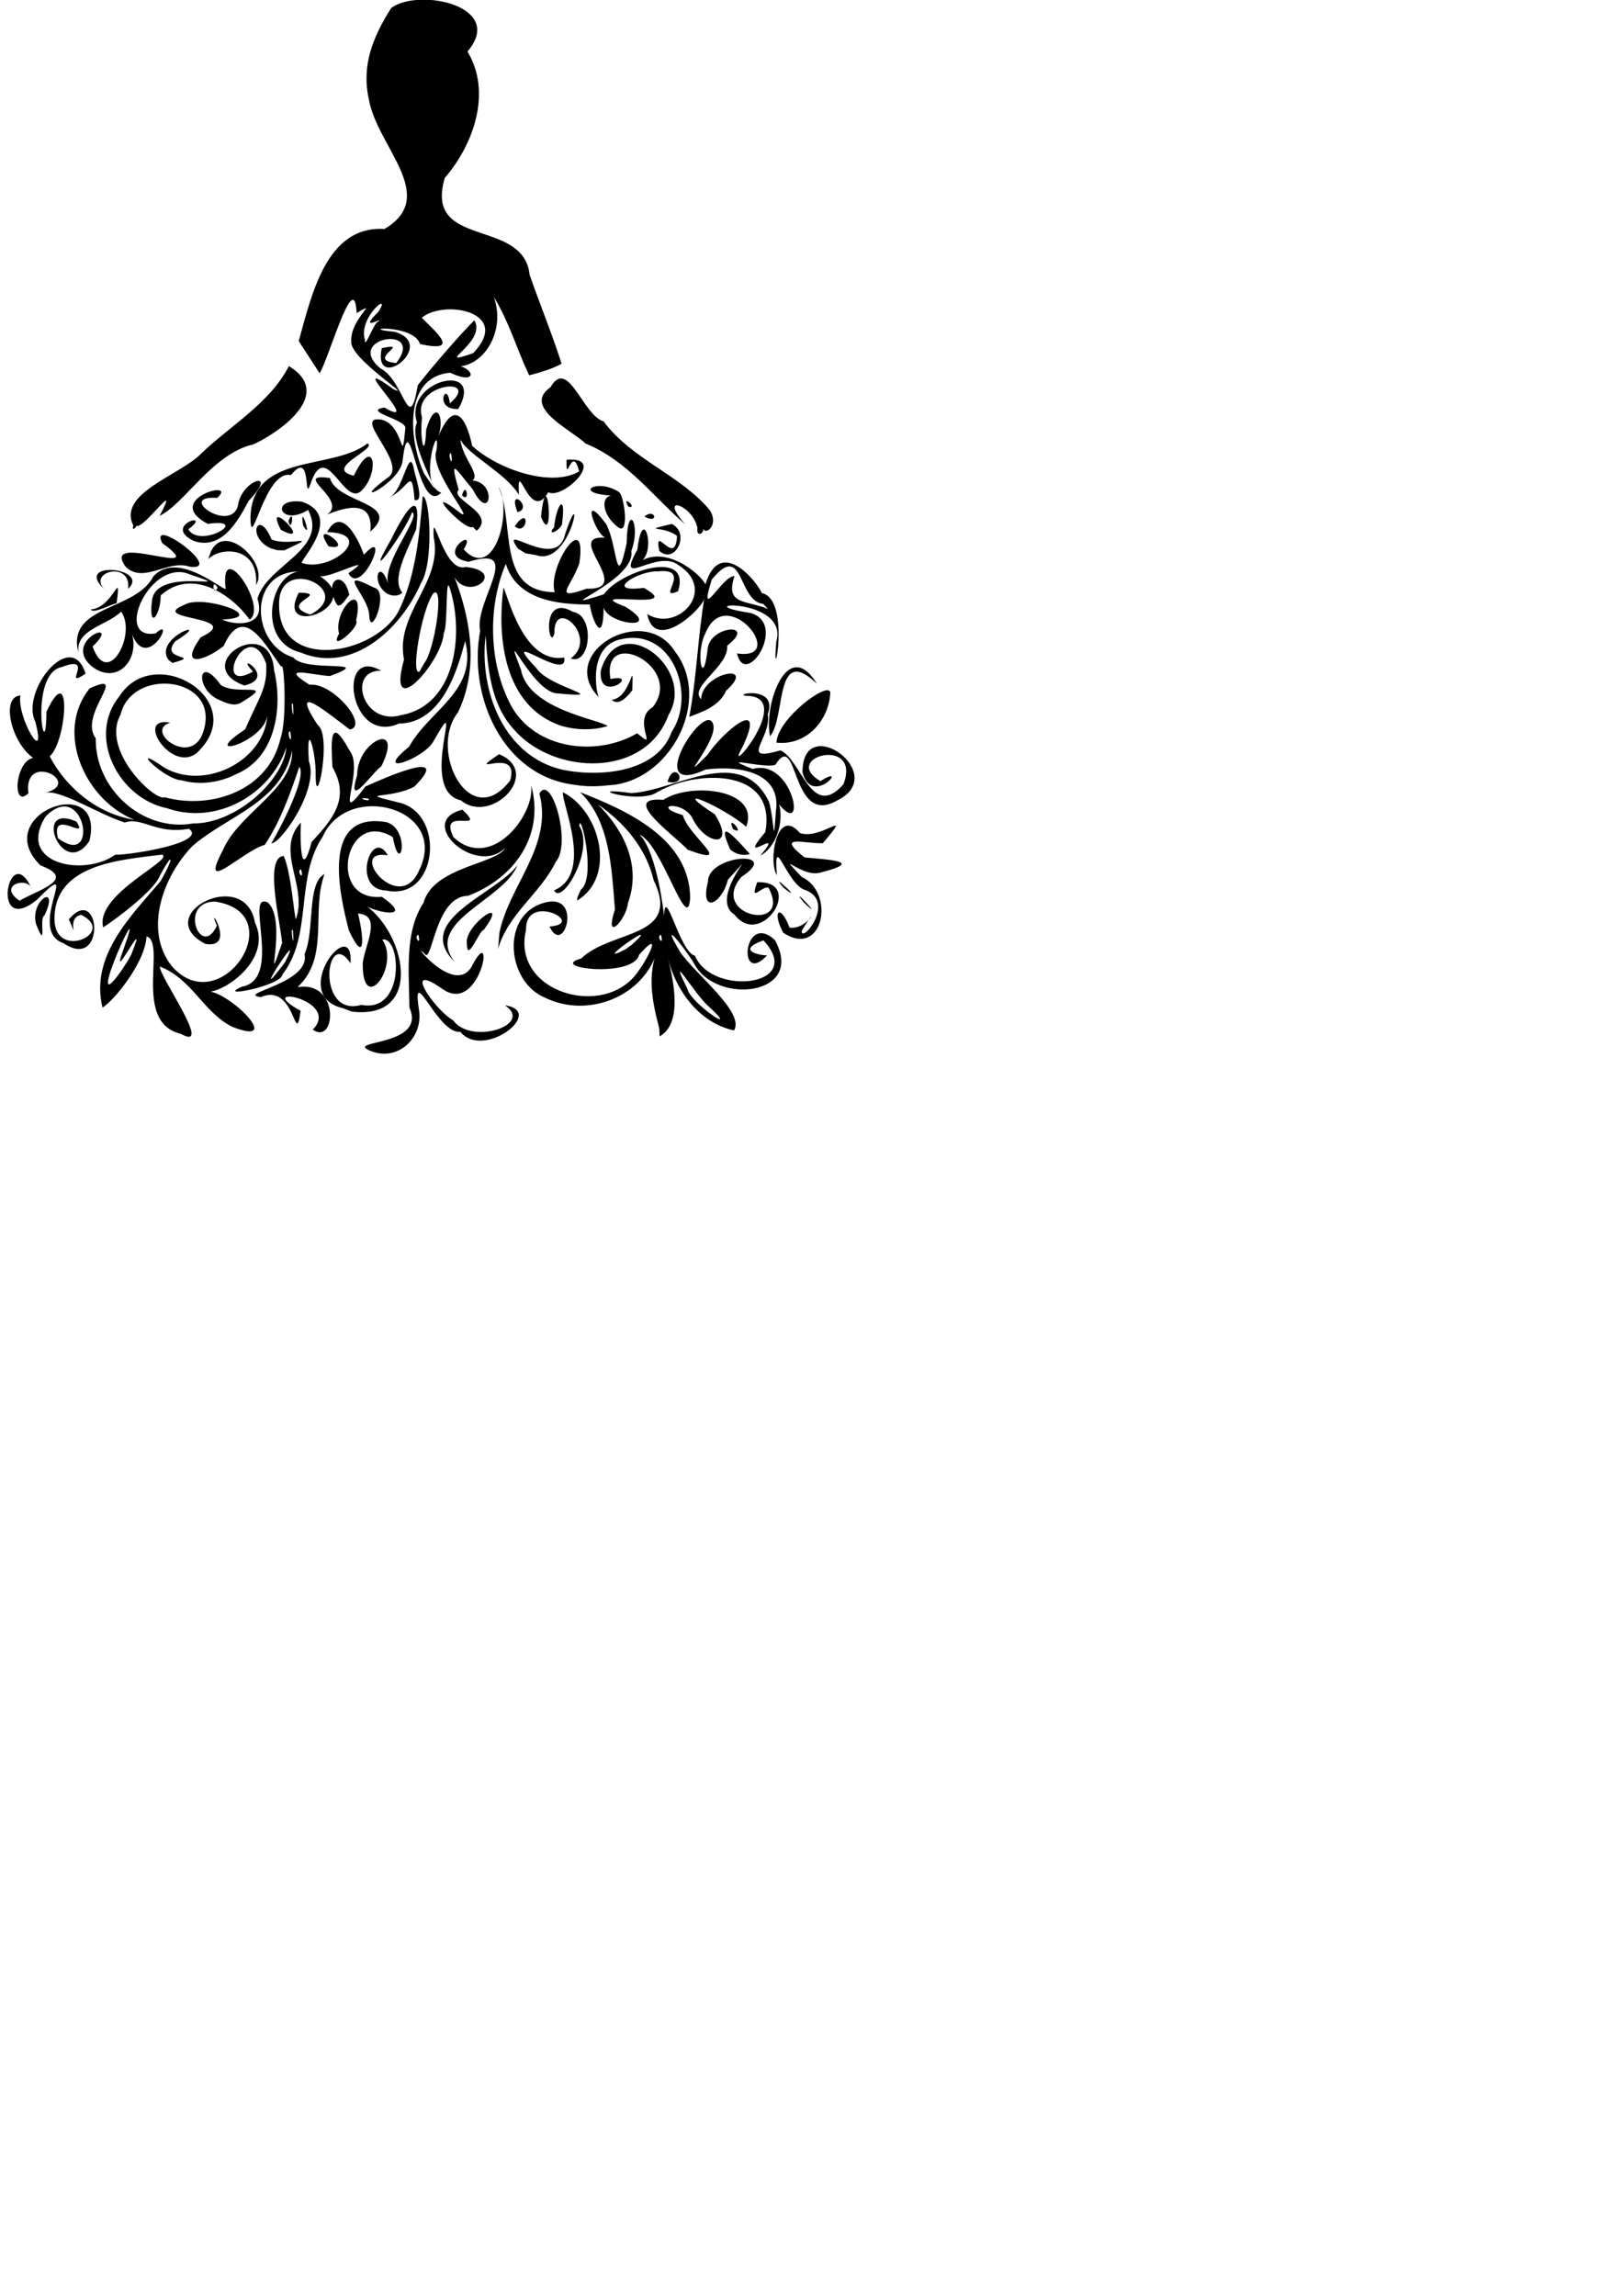 <?xml version="1.0" encoding="UTF-8" standalone="no"?>
<!-- Created with Inkscape (http://www.inkscape.org/) -->

<svg
   xmlns:dc="http://purl.org/dc/elements/1.1/"
   xmlns:cc="http://creativecommons.org/ns#"
   xmlns:rdf="http://www.w3.org/1999/02/22-rdf-syntax-ns#"
   xmlns:svg="http://www.w3.org/2000/svg"
   xmlns="http://www.w3.org/2000/svg"
   xmlns:sodipodi="http://sodipodi.sourceforge.net/DTD/sodipodi-0.dtd"
   xmlns:inkscape="http://www.inkscape.org/namespaces/inkscape"
   width="210mm"
   height="297mm"
   viewBox="0 0 744.094 1052.362"
   id="svg4170"
   version="1.1"
   inkscape:version="0.91 r13725"
   sodipodi:docname="woman3.svg">
  <defs
     id="defs4172" />
  <sodipodi:namedview
     id="base"
     pagecolor="#ffffff"
     bordercolor="#666666"
     borderopacity="1.0"
     inkscape:pageopacity="0.0"
     inkscape:pageshadow="2"
     inkscape:zoom="1.4"
     inkscape:cx="134.98691"
     inkscape:cy="756.98747"
     inkscape:document-units="px"
     inkscape:current-layer="layer1"
     showgrid="false"
     inkscape:window-width="1846"
     inkscape:window-height="1058"
     inkscape:window-x="1986"
     inkscape:window-y="-8"
     inkscape:window-maximized="1" />
  <g
     inkscape:label="Layer 1"
     inkscape:groupmode="layer"
     id="layer1">
    <path
       style="fill:#000000"
       d="m 168.813,481.249 c -8.93,-4.416 26.768,-1.882 18.905,-19.351 -0.263,-17.358 -2.164,-34.907 6.471,-48.118 4.509,-16.504 33.678,-17.702 37.437,-25.128 -13.473,13.429 -41.44,-12.075 -19.619,-17.498 12.027,11.407 -11.471,-2.071 -4.079,12.634 17.154,15.973 37.485,-10.247 35.585,-23.925 6.337,23.045 -7.66,42.713 -28.871,50.737 -14.291,0.162 -16.177,27.464 -19.321,27.218 -9.191,-9.5 12.823,19.574 20.985,5.114 11.138,-21.731 4.167,22.532 -13.269,10.521 -19.127,-13.463 -4.359,8.989 4.716,14.267 8.37,11.543 37.269,2.011 23.699,-6.916 19.135,2.775 -9.726,25.228 -20.427,12.163 -10.336,1.174 -22.137,-32.009 -19.047,-10.78 2.619,13.574 -10.06,25.358 -23.166,19.061 z m 22.943,-52.798 c -2.434,0.9 1.723,5.862 0,0 z m 110.514,43.037 c -3.224,-12.315 -5.769,-24.5 -0.57,-36.843 -5.764,21.974 -31.933,32.458 -51.788,22.689 -17.709,-7.175 -20.566,-38.22 -0.184,-43.588 17.659,-4.83 8.854,25.255 2.209,10.967 17.556,-1.346 -11.2,-15.993 -10.767,1.552 -6.913,28.553 35.773,41.097 51.109,19.445 6.013,-8.268 11.026,-19.753 0.707,-7.998 -2.771,10.745 -42.358,5.995 -26.528,1.638 13.757,-13.322 46.181,-9.062 33.254,-35.828 -3.448,-14.621 -13.445,-26.392 -25.56,-34.785 11.943,11.93 19.987,28.056 13.75,45.169 -0.72,7.674 -11.163,18.845 -5.975,3.031 -1.479,-18.516 -2.17,-40.607 -15.997,-53.825 21.65,8.5 50.22,21.254 50.489,48.438 -1.17,17.876 -12.817,-24.536 -23.164,-28.941 8.258,8.285 11.401,38.454 11.193,37.378 0.396,-15.307 7.139,16.604 14.156,18.066 7.69,18.832 51.069,14.096 31.396,-7.008 -13.085,4.727 -1.262,6.976 1.717,6.878 -13.806,14.695 -10.949,-20.548 3.543,-6.993 14.308,25.712 -27.573,30.017 -37.23,10.388 -4.871,-7.831 -15.994,-21.433 -6.222,-4.979 6.815,10.095 29.852,27.716 24.71,36.005 -16.458,-3.616 -26.966,-19.003 -30.365,-33.46 2.824,11.224 6.773,30.273 -3.732,36.185 z m 22.883,-9.938 c -6.362,-5.164 -19.709,-28.09 -9.943,-8.129 1.39,6.475 24.998,22.133 9.943,8.129 z m -35.556,-28.438 c 16.278,-14.674 -20.616,11.336 -2.685,1.939 z m 13.409,-4.661 c -2.434,0.9 1.723,5.862 0,0 z M 82.833,473.862 C 60.564,468.609 76.492,431.977 67.189,429.23 c -0.614,12.097 -15.232,29.761 -20.198,32.632 -5.732,-23.568 12.753,-41.657 26.509,-57.792 5.988,-10.168 6.533,-15.202 -0.183,-2.691 -3.469,8.688 -28.145,25.417 -26.024,23.624 -3.804,-15.176 32.971,-30.939 26.967,-33.247 -18.883,2.392 -49.684,4.199 -49.272,29.854 0.344,18.878 28.882,5.959 12.263,-2.248 -7.572,1.229 -0.329,14.103 -5.688,2.039 14.583,-17.001 17.295,24.187 -2.544,10.91 -17.361,-6.012 9.463,-41.784 -12.087,-19.879 -21.876,17.835 -12.812,-28.492 -2.399,-5 -1.549,-5.818 -16.192,-1.843 -5.582,5.465 8.06,-4.904 26.89,-9.792 9.604,-16.198 -23.792,-23.478 30.04,-43.367 22.451,-11.262 -12.153,18.493 -26.707,-17.945 -5.993,-8.854 6.181,9.449 -12.008,-6.594 -8.443,7.605 19.454,14.604 12.208,-28.066 -5.665,-9.922 -13.667,21.963 17.891,27.713 31.818,17.569 8.938,-0.087 42.448,-5.762 33.886,-11.951 -14.892,2.773 -21.406,-5.573 -29.419,-2.855 -12.508,-3.972 -30.174,-15.763 -36.98,-13.491 18.88,-4.457 -9.725,-19.711 -7.18,0.077 -9.303,9.085 -5.07,-25.707 8.422,-13.718 -14.175,-1.255 -22.911,-30.467 -12.09,-31.1 -1.822,9.854 12.339,33.464 6.85,12.07 -7.058,-13.869 16.49,-43.314 23.019,-22.066 -11.319,7.643 4.85,-9.13 -10.799,-3.066 -15.615,2.835 -7.276,48.788 -7.137,20.504 11.903,-25.14 9.283,13.995 1.468,20.427 7.726,14.789 22.192,26.464 38.862,29.116 -22.415,-8.908 -36.742,-39.869 -20.571,-60.205 18.985,-8.753 -5.415,12.023 2.837,22.82 -0.431,23.111 21.488,43.157 44.63,39.058 19.347,0.23 41.384,-19.506 42.776,-34.88 -7.405,22.084 -32.475,35.782 -54.809,27.879 -21.889,-4.474 -36.901,-32.544 -21.74,-51.323 15.933,-24.676 58.872,1.276 37.002,24.465 -11.444,13.561 -31.1,-15.746 -13.681,-12.305 -12.554,3.527 10.373,21.375 15.337,3.44 7.396,-24.66 -32.807,-29.229 -38.123,-7.177 -9.225,16.461 15.876,40.005 20.25,37.911 21.55,5.839 47.681,-3.252 53.056,-26.94 3.152,-8.636 1.677,-36.472 0.391,-32.847 -7.118,-9.4 -17.353,-30.086 -26.445,-9.527 -8.632,6.791 -20.912,10.468 -10.481,-4.056 21.134,-9.873 -25.158,-7.629 -7.497,-14.869 8.12,-4.987 39.666,5.873 17.287,6.737 4.826,2.573 20.675,4.111 16.171,-9.518 4.447,-15.629 32.778,-22.493 23.241,-40.694 -12.824,7.91 -17.715,-5.604 -2.859,-3.788 18.844,6.405 0.134,25.654 -0.105,28.067 13.492,4.671 34.508,-13.582 11.667,-14.119 8.033,-15.141 17.491,11.414 16.796,10.439 12.965,-14.224 -1.052,19.767 -7.007,8.408 14.868,-10.158 -11.587,3.984 -13.705,1.001 23.077,13.916 -20.609,29.795 -9.029,7.893 15.197,0.399 -10.237,5.058 5.224,10.046 21.535,-10.993 -14.626,-28.036 -14.289,-4.619 -0.375,31.075 43.36,23.333 54.609,3.418 7.996,-15.948 9.759,-35.153 11.221,-52.962 3.437,-0.169 5.113,30.587 -0.764,39.744 -8.876,20.552 -31.255,41.903 -55.115,31.844 -20.133,-4.912 -14.437,-34.963 -1.27,-37.134 -23.069,0.39 -21.594,33.38 -2.177,39.369 5.634,7.151 38.441,0.578 16.792,8.535 -8.205,-0.445 -24.023,-5.17 -9.335,3.988 10.438,-1.298 27.47,18.766 18.477,20.526 -8.79,-6.452 -28.809,-23.458 -14.751,-2.135 6.802,4.819 -0.986,41.798 -0.921,22.714 0.238,-9.726 -4.411,-26.62 -3.133,-6.208 4.941,13.128 -13.298,38.397 -17.191,37.776 5.658,-9.612 16.197,-30.74 12.827,-35.066 -4.086,12.209 -8.798,25.328 -15.855,35.791 -10.262,2.823 -30.556,24.006 -19.223,2.512 7.116,-16.978 32.433,-27.93 31.797,-45.722 -4.789,23.787 -29.692,29.824 -45.599,43.654 -13.449,13.689 -22.735,38.604 -9.508,55.205 22.383,25.476 55.368,-24.337 19.73,-29.665 -17.068,0.169 -6.467,26.76 0.887,11.046 -5.479,-12.096 9.579,10.771 -5.249,8.373 -25.58,-13.106 18.147,-36.008 22.71,-9.711 7.497,15.563 -11.179,30.078 -20.367,31.572 11.029,2.275 32.874,25.052 10.029,16.172 -13.508,-6.76 -18.16,-21.695 -33.268,-27.682 -0.476,4.407 24.972,39.528 9.527,30.83 z m -22.633,-36.375 c 8.874,-22.134 -10.775,17.09 -3.549,-2.45 11.986,-33.163 -19.818,36.409 -1.141,10.109 1.662,-2.487 3.364,-4.969 4.689,-7.66 z m 72.878,-102.188 c -2.168,-0.404 1.312,8.352 0,0 z m 1.242,-12.524 c -1.508,-2.804 0.709,11.851 0,0 z m 9.088,149.178 c 13.474,-13.87 -28.673,-21.292 -5.584,-8.614 -2.575,18.318 -2.277,-13.251 -18.242,-6.28 -12.124,-1.536 23.083,-6.195 20.015,-19.718 4.857,-10.428 0.874,-32.507 9.207,-36.706 -6.327,16.835 2.458,38.228 -12.415,51.852 19.649,-3.247 17.652,27.068 7.019,19.467 z m 13.867,-9.781 c -25.583,-6.056 5.022,-44.153 3.408,-20.668 -11.447,-17.258 -16.035,25.215 5.013,19.108 20.391,3.947 18.104,-31.843 9.587,-29.883 8.385,12.29 -9.275,35.228 -8.979,10.763 0.854,-8.122 9.151,-21.983 -2.174,-22.755 2.846,11.389 3.334,23.795 -4.193,7.722 -4.539,-17.449 -12.763,-54.791 17.385,-49.568 11.181,3.646 6.161,25.737 2.786,6.835 -22.04,-13.535 -30.487,29.816 -5.067,27.348 16.718,11.562 -5.84,6.708 -9.198,2.806 19.686,11.638 29.531,53.818 -4.491,49.826 z m -46.364,-9.884 c 19.183,-3.453 0.659,-44.262 11.983,-38.511 9.298,8.767 -2.618,44.859 6.45,18.407 -0.87,-9.817 -8.298,-39.327 0.728,-39.821 3.467,7.56 4.85,28.482 5.6,28.902 5.536,-15.242 -9.804,-31.338 2.263,-44.231 -0.352,8.603 -0.107,27.656 4.956,8.887 9.991,-10.757 17.653,-20.186 9.508,-34.32 -0.514,-11.284 -1.52,-24.69 7.83,-7.614 7.185,8.641 -8.031,36.952 7.266,16.561 8.48,-3.827 40.526,-18.109 22.484,0.008 -11.222,6.046 -27.455,2.304 -7.631,7.193 22.257,4.522 18.553,45.455 -5.28,40.456 -16.36,-0.489 -6.703,-29.509 0.69,-16.154 -19.158,-3.105 5.168,27.654 14.264,7.178 14.466,-28.753 -32.68,-41.559 -44.114,-15.654 -12.768,18.992 -4.365,45.096 -18.483,63.175 -0.205,5.065 -31.32,11.131 -18.514,5.538 z m 19.756,-11.183 c 10.352,-20.482 -18.782,24.888 0,0 z m 3.653,-14.58 c -1.508,-2.804 0.709,11.851 0,0 z m 3.685,-28.075 c -2.434,0.9 1.723,5.862 0,0 z M 168.734,366.008 c -7.213,-0.788 2.371,2.202 0,0 z m 39.766,74.967 c -19.411,-19.249 18.711,-30.923 28.75,-44.373 -6.373,16.135 -43.252,25.908 -28.75,44.373 z m 5.531,-8.418 c -1.388,-8.444 20.374,-23.339 7.714,-6.28 -2.023,0.092 -7.572,15.527 -7.714,6.28 z m 14.937,-4.901 c 4.299,-21.733 24.701,-39.95 18.323,-63.898 5.463,-9.563 14.929,22.851 7.51,31.314 -7.024,14.448 -21.93,23.921 -26.463,39.914 z m 130.1,-0.113 c -5.461,-10.385 -1.134,-13.299 2.901,-2.339 9.073,1.101 14.069,-12.756 5.596,1.454 -0.364,6.241 15.862,-13.117 1.839,-18.614 -8.647,-2.118 -14.955,-28.021 -13.228,-6.916 -4.147,-6.162 0.005,-31.776 10.541,-19.292 10.03,3.445 24.915,-12.37 10.521,4.679 -8.583,0.246 -22.043,-4.277 -8.411,6.503 10.181,1.048 28.344,1.654 7.329,6.945 -8.351,2.66 -21.134,-11.352 -8.622,1.995 15.698,7.237 9.888,37.66 -8.464,25.586 z M 16.545,423.64 c -2.984,-11.162 11.097,-19.314 3.833,-3.984 -2.715,0.825 1.464,17.058 -3.833,3.984 z m 320.191,-4.374 c -12.865,-8.127 15.463,-36.015 -3.033,-16.032 -2.668,11.216 -13.011,16.119 -9.118,0.876 0.079,-12.559 34.431,-14.583 15.279,-2.118 -15.213,17.91 23.699,25.963 12.468,4.914 -3.026,-1.027 -8.877,7.526 -5.158,-2.504 22.018,-0.812 2.074,30.902 -10.438,14.864 z m 31.669,-5.693 c -7.677,-9.807 11.227,10.577 0,0 z m -102.073,-5.773 c 7.195,-5.585 -0.357,-37.011 -0.735,-29.187 7.073,10.982 -7.984,36.708 -11.594,29.534 18.345,-7.634 3.337,-40.032 4.076,-44.987 17.224,8.623 24.637,38.794 6.478,49.692 l 0.181,-1.597 z m 92.785,-0.945 c -7.563,-8.951 10.959,8.619 0,0 z m -10.567,-14.606 c 12.769,-15.087 -12.173,6.384 2.329,-10.872 5.524,-30.01 -32.931,-28.631 -50.622,-17.643 -9.435,4.535 -34.373,-3.486 -10.788,-0.182 20.444,-1.109 50.057,-22.819 63.125,4.025 2.515,9.2 1.91,22.256 3.141,4.111 2.452,-16.736 -14.932,-21.099 -32.171,-18.967 -30.342,14.068 1.354,-34.64 3.589,-19.823 0.718,8.463 -17.849,28.264 -2.718,13.039 6.784,-10.333 27.438,-27.791 16.015,-3.592 -9.732,16.747 23.252,-21.269 3.386,-23.294 -11.323,-0.196 13.365,-5.983 8.164,8.328 1.869,11.064 -13.759,22.288 5.795,16.582 9.588,4.044 14.21,32.294 28.907,15.512 8.45,-22.403 -29.322,-12.401 -10.523,-1.41 13.748,-8.869 -3.896,12.369 -8.243,-3.995 -0.218,-28.379 40.506,0.775 15.982,12.804 -21.584,12.639 -17.753,-33.234 -28.454,-16.284 -5.528,1.843 -27.323,-4.712 -10.348,1.897 18.395,-5.085 25.117,32.288 12.073,16.211 2.257,8.029 -1.228,19.547 -8.64,23.554 z m -33.274,-2.757 c -5.678,-6.304 -31.819,-24.561 -11.191,-22.856 13.017,-8.345 44.543,-4.71 38.012,12.32 -9.85,-8.754 -37.364,-20.757 -14.334,-5.645 9.943,15.911 -4.43,14.099 -10.27,1.808 -4.472,-8.554 -19.744,-6.048 -4.433,-1.47 2.484,9.617 24.595,24.194 2.216,15.842 z m 19.473,-0.13 c -7.701,-17.434 5.032,-2.223 9.045,2.095 -3.1,1.026 -6.641,0.026 -9.045,-2.095 z m 1.339,-9.268 c -3.573,-8.018 6.447,3.363 0,0 z M 211.301,366.869 c -20.413,-4.647 3.107,-54.673 -12.403,-27.394 -3.826,8.079 -29.171,17.276 -11.302,2.755 9.121,-16.673 31.623,-25.634 25.66,-48.388 -3.247,12.109 -10.249,37.623 -30.335,37.833 -22.93,10.212 -28.773,-36.148 -8.171,-24.218 -15.81,-0.46 -8.547,25.487 9.108,20.349 25.067,-4.436 28.744,-36.781 22.704,-57.098 -2.656,-10.228 -0.96,15.954 -3.12,19.526 -0.748,13.213 -26.545,42.074 -18.222,12.093 -4.197,-21.214 17.904,-35.267 13.616,-56.057 -0.844,-15.829 4.366,16.723 14.595,13.608 19.365,1.987 1.653,16.179 -5.072,4.72 7.677,19.7 11.108,42.155 1.617,61.939 -13.816,17.495 5.503,55.427 23.956,31.172 4.647,-16.482 -22.134,-0.428 -5.123,-11.993 20.155,8.408 -3.619,32.676 -17.507,21.151 z m -16.858,-62.786 c 4.934,-6.161 9.39,-36.728 4.195,-32.05 -5.554,7.725 -10.516,38.54 -6.267,35.734 z m -30.709,51.2 c 8.1e-4,-15.855 21.801,-25.55 11.089,-4.004 -4.141,2.745 -16.115,20.755 -11.089,4.004 z m 99.765,4.466 c -33.033,-3.872 -48.984,-40.777 -43.36,-70.56 -2.907,-13.728 20.629,-39.778 -5.303,-31.67 -16.006,-2.698 4.765,-17.147 -2.249,-5.657 14.406,15.269 22.571,-18.542 15.859,-28.902 7.959,16.63 -1.366,48.318 25.877,48.495 -3.592,-11.601 15.12,-39.008 11.282,-13.221 -3.721,10.788 -12.634,17.274 3.283,11.631 22.758,0.694 -11.155,-24.833 8.575,-23.381 -4.643,-1.976 -11.56,-22.311 0.436,-6.256 5.371,10.002 4.364,31.896 9.41,8.735 0.237,-19.627 6.756,-8.599 2.118,3.598 2.436,13.756 -40.89,28.841 -12.555,19.847 7.008,-10.289 40.142,-21.387 34.007,-1.403 -10.581,4.743 7.234,-10.915 -9.382,-9.084 -8.918,-0.426 -25.4,9.985 -6.331,7.554 20.31,11.227 -30.692,0.158 -8.446,8.652 18.015,11.147 -8.043,8.351 -9.972,0.302 -0.1,18.02 -5.35,5.738 -6.362,-1.354 -14.795,0.097 -33.418,-2.098 -38.482,-18.619 -8.37,19.547 -7.94,45.607 2.425,65.029 11.117,20.086 39.12,23.575 57.813,12.627 10.621,9.169 -3.023,-5.955 7.124,-12.001 14.555,-18.396 -23.59,-37.493 -19.39,-12.881 14.581,-2.936 -5.943,11.987 -4.409,-3.957 8.473,-28.406 43.953,-0.775 31.058,20.403 -10.601,29.164 -52.491,27.683 -70.708,6.929 -10.956,-11.761 -12.14,-28.164 -13.198,-43.368 -3.041,25.395 8.429,55.895 35.915,61.727 17.886,3.441 43.04,0.657 49.439,-17.585 11.258,-16.877 0.501,-47.16 -22.528,-42.514 -16.57,2.695 -11.888,25.972 -10.849,26.794 -19.868,-20.307 20.502,-43.597 34.719,-21.225 17.673,22.677 -2.379,60.4 -30.539,61.531 -5.068,0.628 -10.233,0.619 -15.277,-0.216 z M 83.24,357.678 c -8.26,-0.379 -25.178,-17.862 -8.052,-5.91 18.67,11.027 46.575,-3.188 47.407,-24.458 -0.415,12.838 -32.903,21.89 -10.227,7.053 6.758,-15.553 10.216,-18.709 9.689,-30.084 -8.314,-23.199 -25.575,14.623 -6.056,3.553 -9.448,-9.919 11.721,2.749 -4.022,6.394 -25.383,-9.446 11.86,-33.431 13.661,-7.069 3.881,15.591 1.53,39.688 -17.11,47.575 -7.689,4.001 -16.89,5.32 -25.289,2.946 z m 222.799,0.707 c 3.073,-10.991 10.665,2.256 0,0 z m 49.96,-17.97 c 0.242,-10.811 23.805,-28.455 24.683,-22.989 -0.614,12.974 -11.08,24.48 -24.683,22.989 z m -2.946,-2.928 c -3.132,-13.814 7.868,-46.279 21.491,-24.057 -19.61,-18.788 -14.139,15.441 -21.491,24.057 z m -96.182,-4.93 c -25.688,-8.995 -29.115,-39.911 -26.052,-63.195 1.702,2.33 8.805,35.227 27.858,32.028 2.133,12.141 -31.386,-15.002 -12.717,4.947 5.898,8.914 35.461,13.905 9.725,11.509 -11.472,-0.063 -26.225,-35.217 -16.834,-10.822 3.401,18.262 36.352,22.835 39.773,25.784 -7.005,2.127 -14.779,1.877 -21.753,-0.252 z m 59.128,-3.955 c 3.515,-18.395 3.958,-37.696 7.118,-55.44 1.587,3.442 -22.674,27.446 -26.381,8.304 13.894,8.667 32.461,-10.973 14.245,-22.485 -10.054,-7.646 -29.245,11.872 -18.756,-7.084 2.573,-22.367 9.378,2.821 0.597,5.934 11.984,-8.492 28.298,5.151 30.589,10.037 6.682,-22.008 23.287,-1.81 25.861,3.993 13.916,2.892 4.245,47.888 6.657,22.178 5.933,-20.651 -43.691,-17.883 -11.847,-13.06 17.284,4.878 -2.306,35.145 -6.196,18.532 24.105,3.658 -4.874,-32.898 -14.478,-9.252 -4.691,8.989 -1.082,26.362 1.019,7.187 1.06,-10.799 22.949,-12.318 8.963,-1.472 0.783,9.688 -17.798,18.886 -11.917,24.523 0.196,-12.115 26.123,-17.145 11.407,-3.87 -2.981,6.92 -10.383,9.513 -16.882,11.975 z m 33.924,-51.782 c -11.814,-1.2 -8.921,-29.161 -23.586,-11.152 -6.563,20.932 4.946,-2.049 10.413,-1.572 -4.506,13.375 5.318,10.829 15.367,15.062 l -2.194,-2.338 z m -249.574,43.954 c -11.104,-4.838 -9.665,-21.449 0.939,-6.722 7.548,5.024 25.99,-2.016 8.996,8.165 -3.263,1.742 -6.967,-0.155 -9.935,-1.444 z m 180.12,-0.01 c 9.211,-0.828 9.976,-21.166 9.418,-4.408 -1.758,2.42 -6.21,7.679 -9.418,4.408 z M 41.568,305.044 c -12.841,-11.902 15.08,-22.215 0.883,-8.707 6.99,19.692 20.441,-5.895 13.08,-15.952 -6.736,6.563 -21.2,8.109 -19.532,18.977 -5.875,-22.289 26.023,-18.926 34.362,-35.233 10.899,-11.638 30.605,5.763 33.116,5.875 -3.038,-24.835 19.694,8.242 10.965,14.034 -8.709,-12.215 -26.971,-23.665 -40.768,-11.105 0.025,9.066 -5.676,16.465 -3.985,2.335 1.959,-16.133 42.214,-3.601 17.631,-11.866 -18.151,-8.308 -35.742,30.341 -15.926,26.924 9.554,-8.84 -3.948,18.375 -10.907,0.268 3.623,12.087 -7.232,24.061 -18.92,14.451 z M 99.75,269.362 c -2.994,-4.994 -1.994,4.649 0,0 z m -22.458,33.176 c -7.556,-10.379 21.755,-20.192 3.144,-8.625 -7.865,9.214 12.995,6.032 -1.339,9.962 z m 184.325,-0.688 c 13.182,-9.607 -7.748,-28.668 -7.43,-11.662 -2.256,9.464 -6.988,-18.635 8.442,-9.748 10.324,1.615 8.219,24.765 -1.013,21.41 z M 155.458,290.452 c -2.86,-10.65 12.108,-25.701 7.817,-6.025 2.058,3.058 -12.961,15.298 -7.817,6.025 z m 13.819,-8.411 c -0.326,-9.045 -16.366,-22.168 2.275,-12.639 7.189,1.465 -1.838,24.06 -2.275,12.639 z M 41.613,279.382 c 10.649,-0.905 13.982,-19.788 11.859,-2.879 -2.26,0.355 -10.733,5.043 -11.859,2.879 z M 154.255,276.783 c -6.185,-11.302 3.459,-16.118 5.879,-4.076 -0.98,0.755 -4.273,7.045 -5.879,4.076 z M 58.71,269.914 c 1.862,-13.702 -21.057,-7.385 -9.264,1.578 -18.569,-15.151 20.146,-11.628 9.264,-1.578 z m 118.391,1.94 c -7.409,-5.316 -2.981,-16.512 0.863,-4.211 -2.927,-9.539 15.522,-31.404 10.934,-32.809 -3.367,9.4 -23.526,36.53 -9.693,12.604 4.715,-9.677 14.445,-26.975 11.56,-4.715 -4.234,9.924 -11.561,23.019 -6.265,28.889 -1.897,1.969 -5.264,1.702 -7.399,0.242 z m -59.688,-3.742 c 1.227,-18.581 -17.367,-17.195 -21.835,-11.795 4.475,-20.248 28.435,1.367 21.835,11.795 z M 57.818,260.044 c -12.972,-17.294 40.717,6.459 16.559,-11.105 -6.461,-13.026 28.95,12.888 12.712,10.838 -10.238,-3.465 -20.781,7.8 -29.27,0.267 z m 179.65,-8.575 c -9.362,-13.063 17.536,10.804 21.53,-6.333 9.153,-27.767 3.161,15.186 -13.404,9.282 l -4.641,-0.791 z m 64.795,1.034 c -2.718,-13.066 7.443,8.087 8.132,-6.828 -5.932,-4.877 -17.245,-1.941 -2.46,-5.49 8.689,3.935 1.728,18.911 -5.672,12.318 z m -178.138,-1.174 c -11.423,-5.108 -5.765,-18.796 0.388,-4.021 8.454,3.428 23.283,-3.235 5.879,4.959 l -3.175,-0.044 -3.092,-0.894 0,0 z m 26.536,-0.882 c -9.325,-13.902 13.389,2.698 0,0 z m -61.832,-2.481 c -14.867,-7.196 9.366,-14.132 -2.5,-5.331 5.558,9.25 29.312,-5.442 8.9,-2.494 -21.29,-11.331 14.618,-20.861 4.318,-11.92 -19.12,-1.251 6.122,16.434 9.548,3.591 1.382,-11.954 19.246,-17.149 4.948,-2.289 -4.946,9.311 -12.383,22.799 -25.213,18.443 z m 80.943,-4.229 c 1.623,-14.751 -10.844,-11.589 -19.88,-7.822 10.28,-6.789 -16.973,-19.251 1.373,-16.803 3.2,11.756 33.51,11.219 18.507,24.625 z m 149.979,-1.672 c -1.965,-10.606 -18.501,-16.157 -5.582,-1.705 -14.655,-12.593 -26.436,-29.171 -45.777,-37.097 -6.448,-6.261 -29.148,-16.612 -16.016,-25.768 8.085,-13.983 14.837,12.942 24.328,15.642 13.097,17.602 35.502,24.641 48.833,40.872 4.403,7.475 -3.161,12.076 -3.138,7.466 0.796,3.212 -3.295,5.105 -2.648,0.59 z m -191,0.797 c -8.579,-16.65 16.167,8.503 0,0 z m 10.171,-2.121 c -1.733,-11.788 4.819,8.649 0,0 z m 77.873,0.794 c -3.765,2.353 -24.991,-21.36 -5.609,-6.278 6.646,4.402 -14.732,-20.136 -11.071,-28.792 2.031,-16.317 -9.109,15.497 2.182,19.368 -10.954,11.132 -14.276,-42.522 -17.643,-15.286 -0.436,10.9 -26.348,22.877 -7.169,8.573 10.517,-5.993 -17.049,-29.113 -2.516,-26.746 10.666,2.621 8.93,23.012 10.883,3.802 0.219,-3.954 -20.085,-7.668 -9.616,-9.362 19.259,11.152 -20.343,-26.237 4.195,-8.389 9.794,4.602 -20.277,-14.182 -19.39,-21.897 -0.582,-10.491 13.523,-19.568 2.46,-13.02 -1.017,-21.651 -12.826,21.257 -16.98,27.571 l -9.57,-14.77 c 5.814,-20.528 12.5,-53.045 39.291,-51.337 25.3,-14.963 -3.348,-37.647 -7.123,-59.397 -3.441,-15.384 1.639,-28.308 10.226,-41.918 12.869,-9.402 52.696,-0.863 34.977,19.972 11.309,18.652 2.808,42.64 -10.406,57.914 -9.705,32.863 36.179,18.066 38.898,44.448 5.236,14.879 9.786,25.702 14.661,40.702 -4.712,2.916 -14.895,5.338 -14.895,5.338 -6.157,-13.204 -8.875,-23.82 -16.161,-35.894 6.212,17.539 -7.213,35.517 -21.064,31.231 11.792,-1.105 15.39,10.228 1.041,3.483 -21.949,1.951 -18.728,31.747 -11.937,46.292 14.136,20.891 -8.418,-13.443 -3.292,-23.503 -6.286,-19.575 31.591,-28.339 18.958,-6.192 -11.667,0.695 -5.24,-14.058 -3.881,-2.557 14.873,-12.696 -17.651,-9.218 -12.754,6.371 -1.178,9.698 1.312,20.704 1.869,5.716 4.351,-14.722 8.711,-6.059 5.636,3.011 6.986,-16.79 12.523,-9.446 15.49,4.417 11.562,10.589 36.185,19.247 49.04,11.679 -3.33,-13.095 -6.088,7.353 -5.768,-5.344 18.955,-1.575 -1.732,18.547 -8.383,14.892 -8.754,15.12 -14.46,-17.974 -13.466,1.23 -5.845,-9.923 -23.312,-18.272 -26.859,-25.394 0.989,8.676 9.335,15.99 5.534,18.768 11.547,0.932 8.124,19.915 0.195,4.146 -8.089,-9.691 -10.859,-15.305 -6.488,0.112 -4.42,4.454 17.485,10.591 8.258,18.803 l -1.753,-1.762 z m -9.966,-33.736 c -2.168,-0.404 1.312,8.352 0,0 z m -15.288,-31.223 c 7.417,-9.562 21.131,-25.16 25.943,-29.747 6.009,10.104 -20.098,21.876 -0.535,15.032 18.087,-18.883 -13.476,-24.795 -23.565,-16.199 7.135,7.178 17.669,16.031 -0.812,12.057 -2.856,-9.399 -30.404,-7.285 -11.611,-5.625 20.117,5.868 -10.229,28.793 -5.96,7.517 14.376,-3.1 -7.796,5.416 6.657,6.806 13.779,-17.801 -24.361,-11.875 -7.276,2.436 10.999,5.466 13.111,31.606 17.159,7.723 z m -18.196,-29.09 c 3.369,-2.765 -9.943,5.295 0.06,-4.471 6.705,-10.217 -9.502,2.519 -6.074,12.83 -0.34,4.77 4.536,-8.816 6.014,-8.359 z m 80.71,94.097 c 0.986,-10.147 5.524,-16.291 3.675,-1.971 0.4,2.701 -7.803,7.219 -3.675,1.971 z M 61.099,240.851 c -7.363,-14.849 21.754,-23.073 31.298,-33.086 13.519,-12.954 31.273,-22.912 40.06,-39.958 20.293,12.336 -2.448,29.303 -16.149,35.851 -18.761,4.126 -31.796,27.426 -43.136,32.797 9.859,-18.573 -7.097,6.133 -10.561,4.551 -0.187,0.63 -2.315,3.01 -1.513,-0.154 z m 53.731,-3.535 c 0.695,-30.114 37.415,-21.369 53.661,-34.054 4.876,2.353 -20.562,11.613 -6.269,14.783 9.507,-19.724 12.094,-0.794 3.172,7.182 -7.957,6.755 -16.139,-24.895 -23.182,-2.981 -3.109,8.342 0.925,-16.614 -8.836,-4.463 -12.043,-2.744 -18.362,36.491 -18.546,19.533 z m 121.17,3.938 c 7.193,-10.529 6.01,4.97 0,0 z m 47.205,0.283 c -6.877,-5.329 -8.003,-13.468 -3.027,-14.401 -18.052,-1.052 -6.414,-8.209 3.64,-1.578 2.37,1.619 4.951,20.575 -0.613,15.979 z m -35.177,-4.624 c 2.914,-27.604 6.43,15.9 0,0 z m -115.778,1.824 c 3.007,-6.973 1.37,6.624 0,0 z m 163.207,-2.008 c 5.028,-4.112 6.838,3.865 0,0 z m -58.224,-1.981 c -4.749,-12.503 7.585,-1.735 0,0 z m 50.85,-2.47 c -3.618,-6.215 4.859,1.091 0,0 z m -98.021,-3.088 c -1.36,-16.216 -2.22,-5.237 -12.187,-0.872 7.354,-2.395 9.625,-26.024 12.077,-12.375 0.545,2.729 4.814,14.665 0.111,13.248 z m 21.767,-2.119 c 1.904,-7.196 3.849,3.943 0,0 z"
       id="path4189"
       inkscape:connector-curvature="0"
       sodipodi:nodetypes="ccccccccccccccccccccccccccccccccccccccccccccccccccccccccccccccccccccccccccccccccccccccccccccccccccccccccccccccccccccccccccccccccccccccccccccccccccccccccccccccccccccccccccccccccccccccccccccccccccccccccccccccccccccccccccccccccccccccccccccccccccccccccccccccccccccccccccccccccccccccccccccccccccccccccccccccccccccccccccccccccccccccccccccccccccccccccccccccccccccccccccccccccccccccccccccccccccccccccccccccccccccccccccccccccccccccccccccccccccccccccccccccccccccccccccccccccccccccccccccccccccccccccccccccccccccccccccccccccccccccccccccccccccccccccccccccccccccccccccccccccccccccccccccccccccccc" />
  </g>
</svg>

